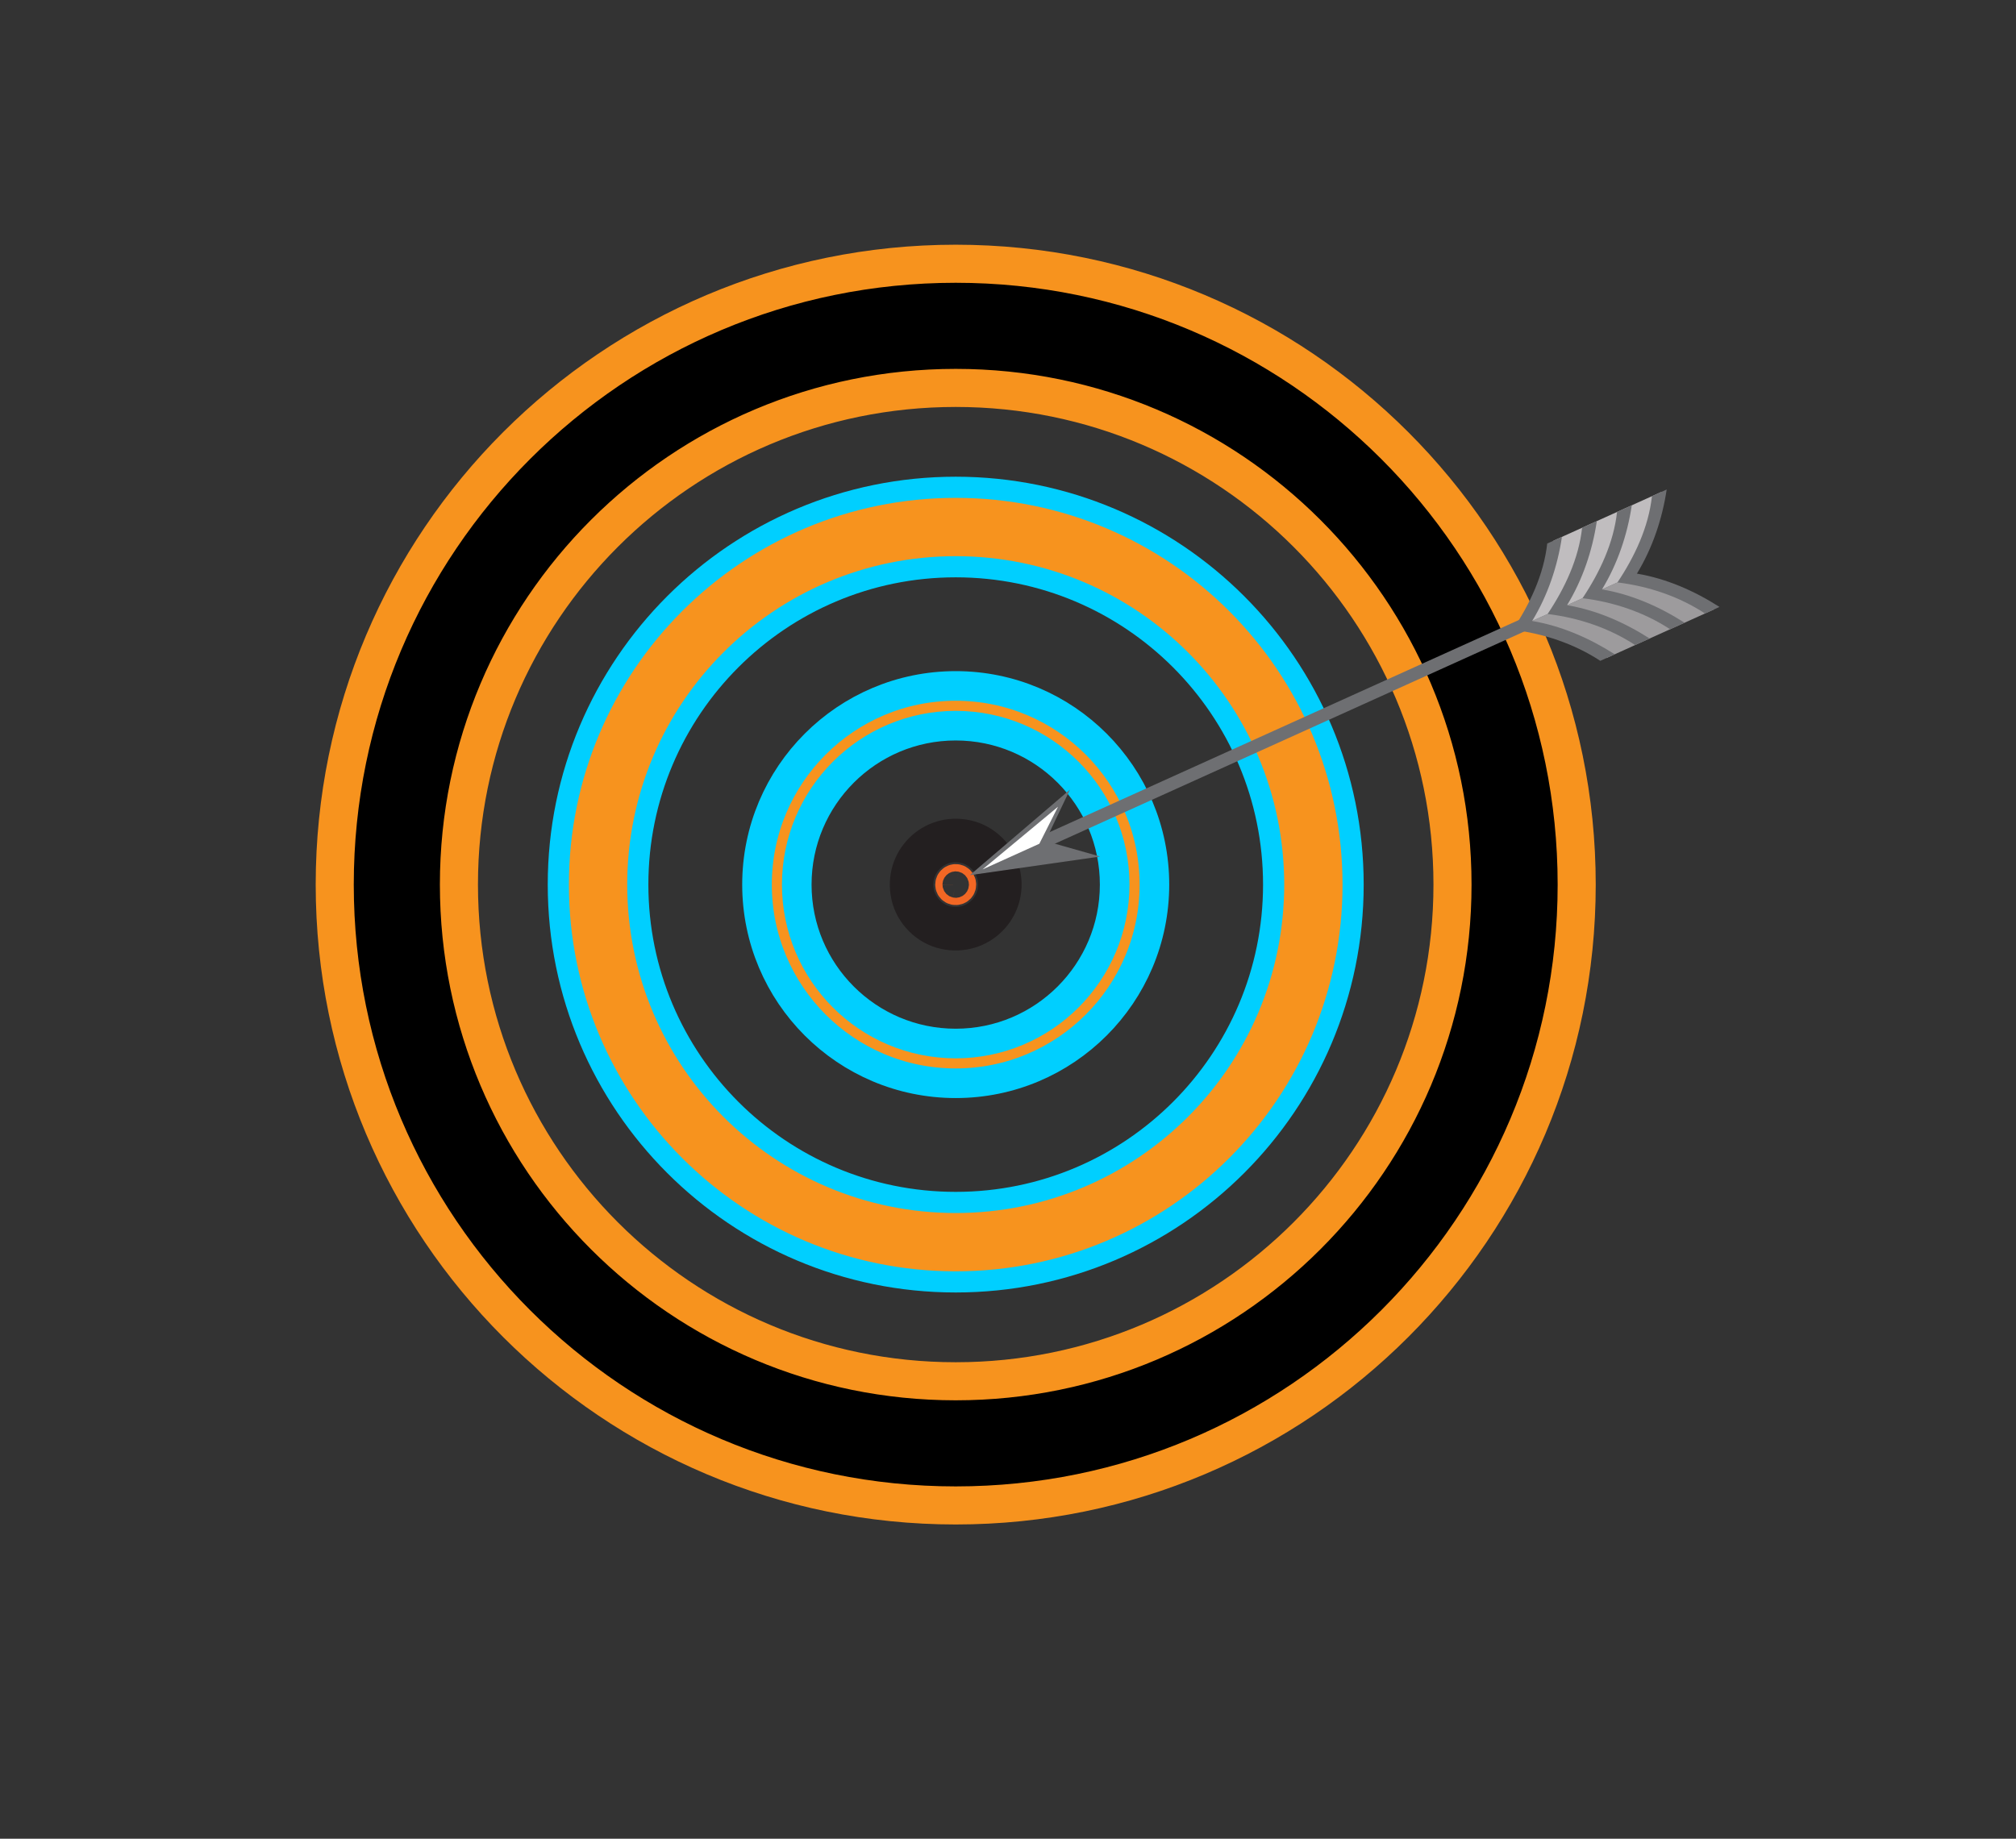 <?xml version="1.0" encoding="utf-8"?>
<!-- Generator: Adobe Illustrator 17.1.0, SVG Export Plug-In . SVG Version: 6.00 Build 0)  -->
<!DOCTYPE svg PUBLIC "-//W3C//DTD SVG 1.1//EN" "http://www.w3.org/Graphics/SVG/1.1/DTD/svg11.dtd">
<svg version="1.1" id="Layer_1" xmlns:x="http://ns.adobe.com/Extensibility/1.0/" xmlns:i="http://ns.adobe.com/AdobeIllustrator/10.0/" xmlns:graph="http://ns.adobe.com/Graphs/1.0/"
	 xmlns="http://www.w3.org/2000/svg" xmlns:xlink="http://www.w3.org/1999/xlink" x="0px" y="0px" viewBox="0 0 1495.18 1364.02"
	 enable-background="new 0 0 1495.18 1364.02" xml:space="preserve">
<rect x="0" y="0" width="1495.18" height="1364.02" fill="#333333" stroke="none"/>
<g>
	<g>
		<path stroke="#F7931E" stroke-width="28.24" stroke-miterlimit="10" d="M708.81,195.651
			c-254.36,0-460.555,206.196-460.555,460.555s206.196,460.555,460.555,460.555s460.555-206.196,460.555-460.555
			S963.163,195.651,708.81,195.651z M708.81,1024.652c-203.488,0-368.446-164.958-368.446-368.446S505.322,287.761,708.81,287.761
			s368.446,164.958,368.446,368.446S912.291,1024.652,708.81,1024.652z"/>
	</g>
	<path fill="#F7931E" stroke="#00CFFF" stroke-width="15.689" stroke-miterlimit="10" d="M708.81,361.477
		c-162.775,0-294.73,131.955-294.73,294.73s131.955,294.73,294.73,294.73s294.73-131.955,294.73-294.73
		S871.585,361.477,708.81,361.477z M708.81,891.991c-130.22,0-235.784-105.564-235.784-235.784S578.59,420.423,708.81,420.423
		s235.784,105.564,235.784,235.784S839.03,891.991,708.81,891.991z"/>
	<path fill="#F7931E" stroke="#00CFFF" stroke-width="21.965" stroke-miterlimit="10" d="M708.81,508.838
		c-81.391,0-147.368,65.978-147.368,147.368s65.978,147.369,147.369,147.369s147.369-65.978,147.369-147.369
		S790.194,508.838,708.81,508.838z M708.81,774.099c-65.11,0-117.892-52.782-117.892-117.892S643.7,538.315,708.81,538.315
		s117.892,52.782,117.892,117.892S773.92,774.099,708.81,774.099z"/>
	<path fill="none" stroke="#231F20" stroke-width="25.01" stroke-miterlimit="10" d="M744.248,647.888
		c-2.967-13.37-13.748-24.152-27.119-27.119c-26.531-5.877-49.641,17.232-43.763,43.763c2.967,13.37,13.748,24.152,27.119,27.119
		C727.015,697.528,750.132,674.412,744.248,647.888z M708.81,685.298c-16.064,0-29.092-13.028-29.092-29.092
		s13.028-29.092,29.092-29.092s29.092,13.028,29.092,29.092C737.902,672.271,724.874,685.298,708.81,685.298z"/>
	<path fill="none" stroke="#F26724" stroke-width="25.01" stroke-miterlimit="10" d="M711.42,655.591
		c-0.217-0.987-1.014-1.784-2.001-2.001c-1.959-0.434-3.659,1.273-3.225,3.225c0.217,0.987,1.014,1.784,2.001,2.001
		C710.153,659.257,711.854,657.55,711.42,655.591z M708.81,658.355c-1.182,0-2.148-0.959-2.148-2.148
		c0-1.182,0.958-2.148,2.148-2.148c1.182,0,2.148,0.959,2.148,2.148C710.951,657.389,709.992,658.355,708.81,658.355z"/>
	<g>
		
			<line fill="none" stroke="#6E6F72" stroke-width="9.413" stroke-miterlimit="10" x1="767.49" y1="627.423" x2="1206.237" y2="429.029"/>
		<g>
			<polygon fill="#6E6F72" points="793.524,585.765 775.333,623.876 815.962,635.385 719.298,649.21 			"/>
			<polygon fill="#FFFFFF" points="784.681,598.45 728.708,644.956 770.828,625.912 			"/>
		</g>
		<g>
			<path fill="#C0BDBF" d="M1210.099,427.293c11.558-19.017,18.793-40.545,22.081-62.388l-80.02,36.186
				c-2.54,23.012-12.825,44.841-25.607,63.984L1210.099,427.293z"/>
			<path fill="#9D9B9D" d="M1126.547,465.075c22.907,2.799,45.639,10.341,64.963,23.04l79.838-36.102
				c-19.066-12.153-39.405-20.997-61.241-24.726L1126.547,465.075z"/>
			<path fill="#6E6F72" d="M1147.508,403.197c-2.547,23.019-12.825,44.841-25.607,63.984c22.907,2.799,45.632,10.341,64.963,23.04
				l10.74-4.856c-19.08-12.146-39.411-20.997-61.262-24.712c11.565-19.024,18.814-40.552,22.081-62.388L1147.508,403.197z"/>
			<path fill="#6E6F72" d="M1173.389,391.492c-2.533,23.012-12.825,44.841-25.594,63.977c22.907,2.799,45.611,10.355,64.942,23.047
				l10.74-4.856c-19.059-12.153-39.405-20.997-61.241-24.726c11.558-19.017,18.793-40.545,22.067-62.381L1173.389,391.492z"/>
			<path fill="#6E6F72" d="M1199.297,379.773c-2.54,23.012-12.825,44.841-25.593,63.977c22.907,2.799,45.61,10.355,64.942,23.054
				l10.74-4.856c-19.059-12.153-39.405-20.997-61.241-24.726c11.558-19.017,18.793-40.545,22.081-62.388L1199.297,379.773z"/>
			<path fill="#6E6F72" d="M1225.191,368.068c-2.533,23.012-12.818,44.834-25.593,63.977c22.914,2.799,45.625,10.348,64.942,23.054
				l10.747-4.863c-19.059-12.153-39.405-20.997-61.255-24.719c11.565-19.024,18.793-40.545,22.081-62.388L1225.191,368.068z"/>
		</g>
	</g>
</g>
</svg>
